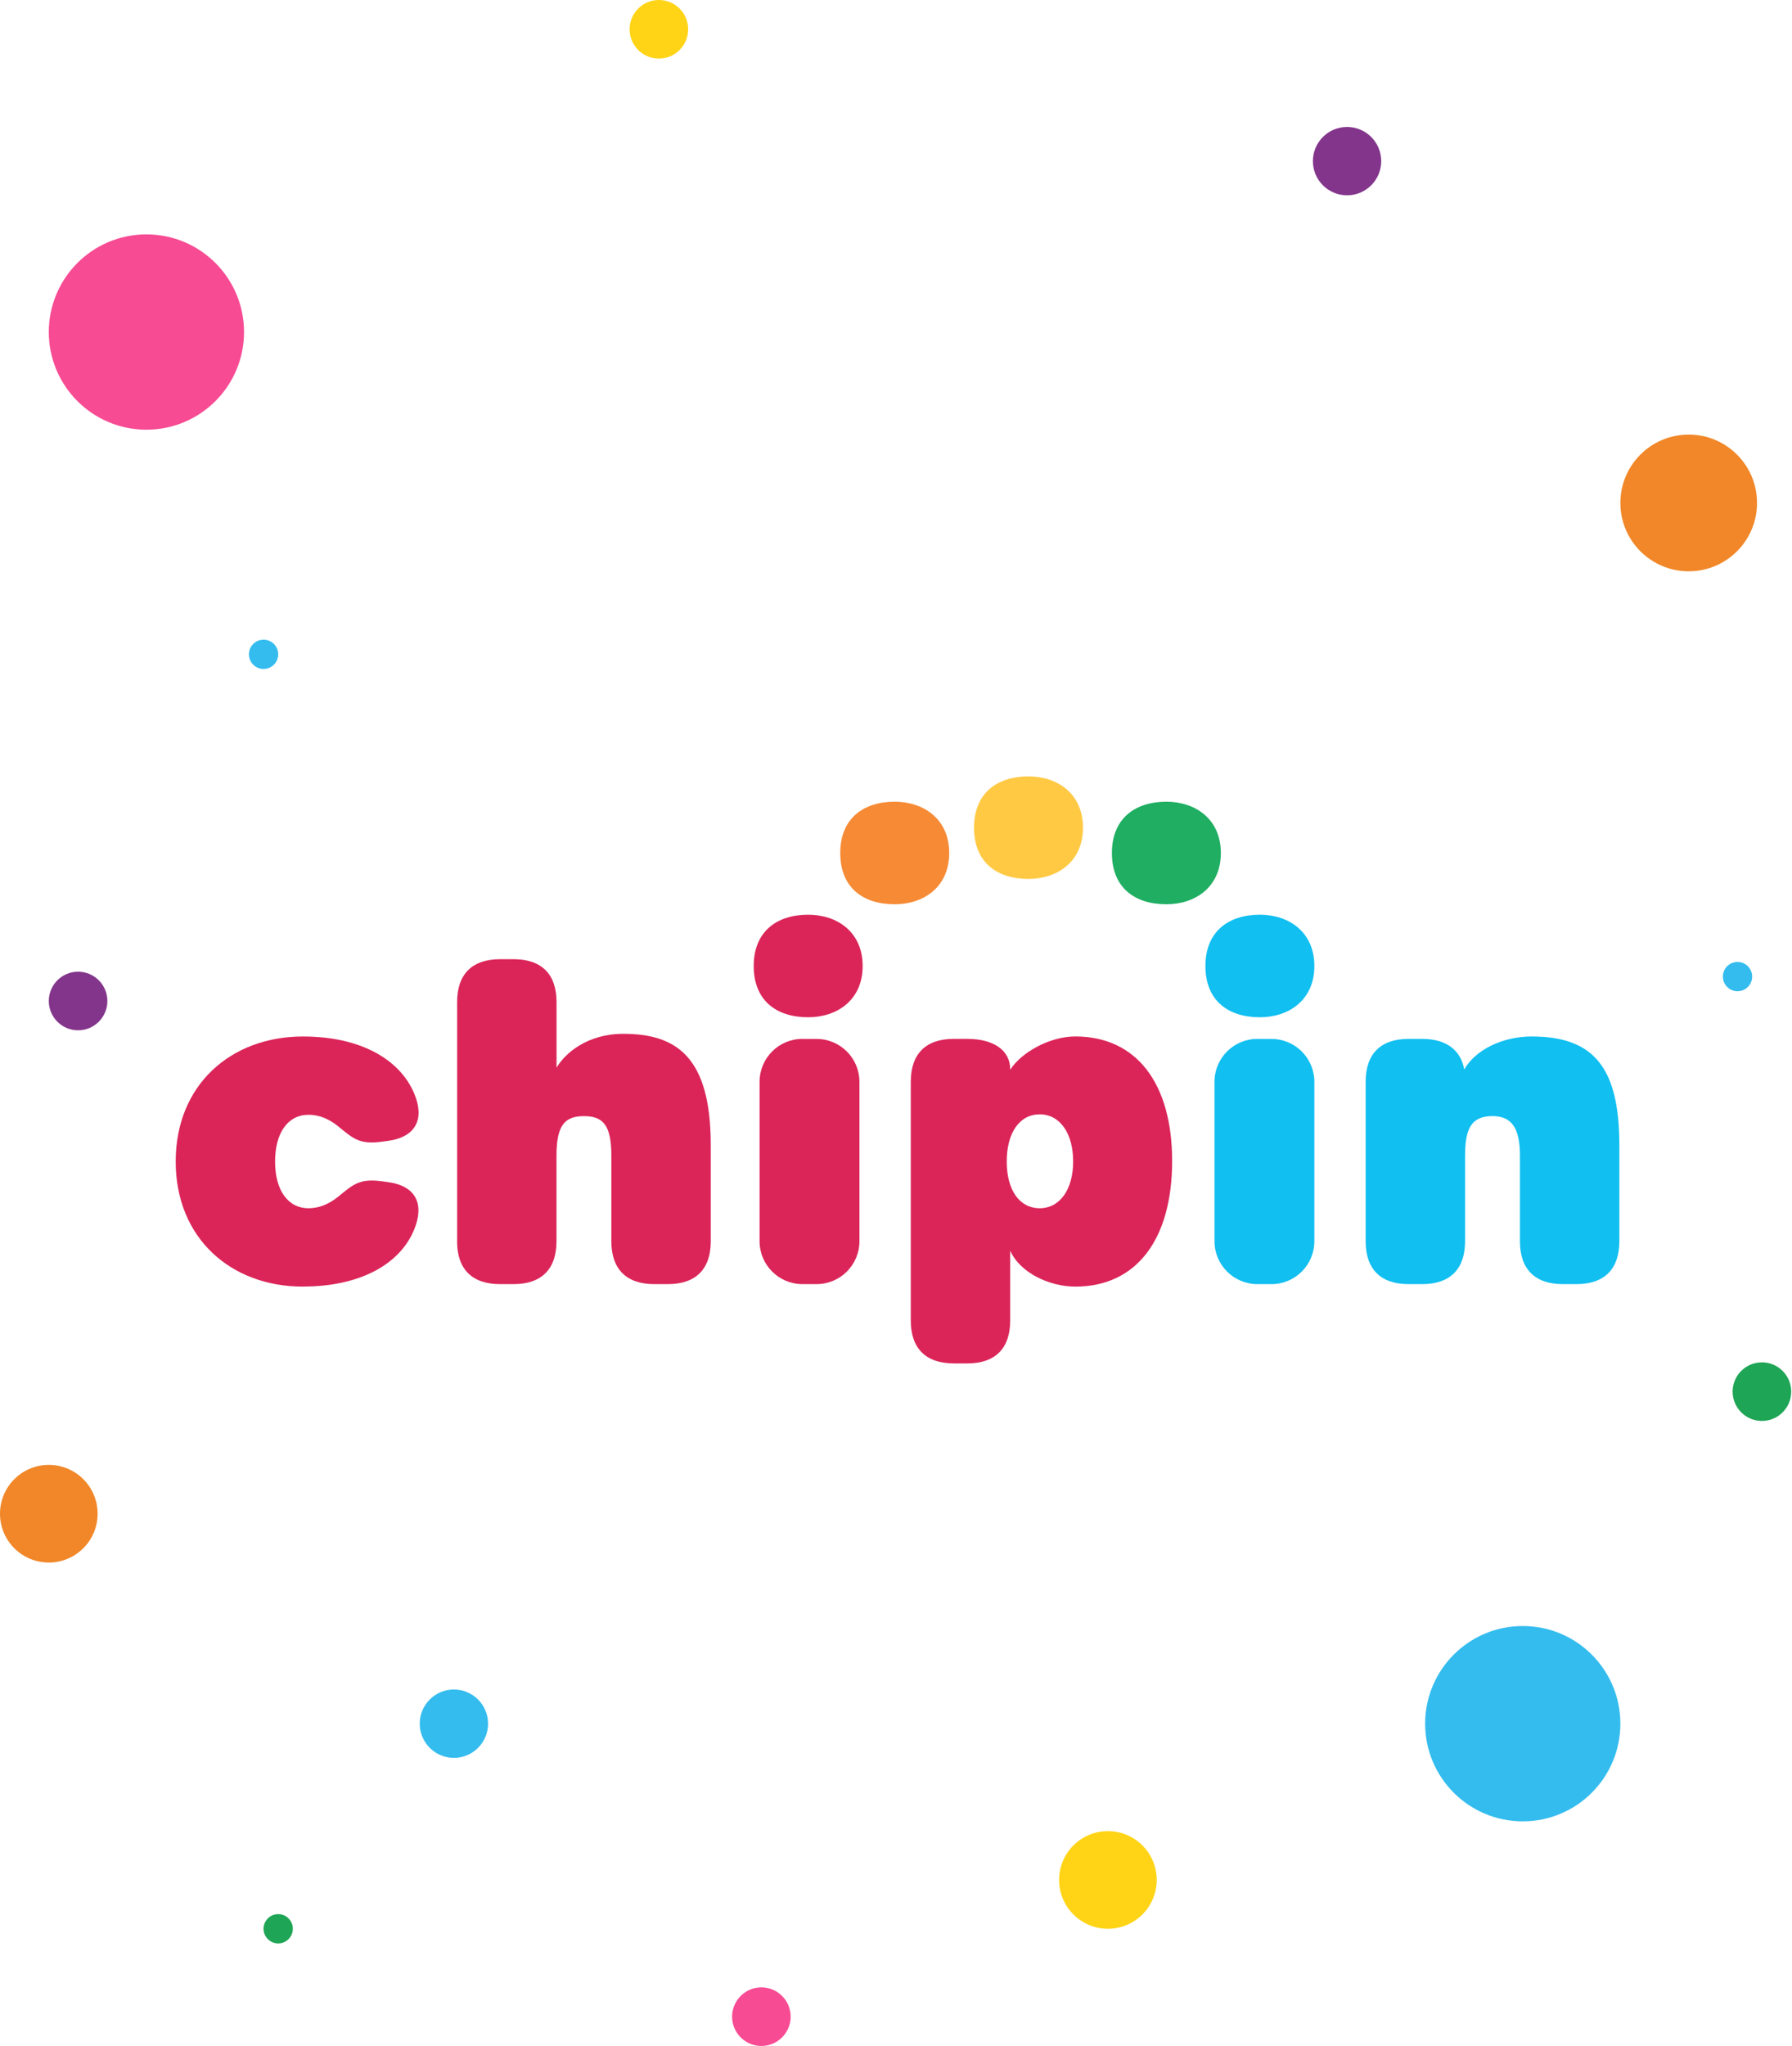 <svg width="170" height="194" viewBox="0 0 170 194" fill="none" xmlns="http://www.w3.org/2000/svg">
<path d="M75.007 191.222C75.007 192.756 73.763 194 72.229 194C70.695 194 69.451 192.756 69.451 191.222C69.451 189.688 70.695 188.444 72.229 188.444C73.763 188.444 75.007 189.688 75.007 191.222Z" fill="#F74B94"/>
<path d="M27.78 182.888C27.78 183.655 27.158 184.277 26.391 184.277C25.624 184.277 25.002 183.655 25.002 182.888C25.002 182.121 25.624 181.499 26.391 181.499C27.158 181.499 27.78 182.121 27.78 182.888Z" fill="#1EA555"/>
<path d="M109.733 178.258C109.733 180.815 107.66 182.888 105.103 182.888C102.546 182.888 100.473 180.815 100.473 178.258C100.473 175.701 102.546 173.628 105.103 173.628C107.66 173.628 109.733 175.701 109.733 178.258Z" fill="#FFD416"/>
<path d="M46.301 163.441C46.301 165.231 44.85 166.683 43.06 166.683C41.27 166.683 39.819 165.231 39.819 163.441C39.819 161.651 41.27 160.2 43.06 160.2C44.85 160.2 46.301 161.651 46.301 163.441Z" fill="#34BCEE"/>
<path d="M153.718 163.442C153.718 168.556 149.572 172.702 144.458 172.702C139.344 172.702 135.198 168.556 135.198 163.442C135.198 158.327 139.344 154.181 144.458 154.181C149.572 154.181 153.718 158.327 153.718 163.442Z" fill="#34BCEE"/>
<path d="M9.26 143.532C9.26 146.089 7.187 148.162 4.63 148.162C2.073 148.162 0 146.089 0 143.532C0 140.975 2.073 138.902 4.63 138.902C7.187 138.902 9.26 140.975 9.26 143.532Z" fill="#F18728"/>
<path d="M169.924 131.957C169.924 133.491 168.68 134.735 167.146 134.735C165.611 134.735 164.368 133.491 164.368 131.957C164.368 130.423 165.611 129.179 167.146 129.179C168.68 129.179 169.924 130.423 169.924 131.957Z" fill="#1EA555"/>
<path d="M10.186 94.916C10.186 96.451 8.942 97.695 7.408 97.695C5.874 97.695 4.63 96.451 4.63 94.916C4.63 93.382 5.874 92.138 7.408 92.138C8.942 92.138 10.186 93.382 10.186 94.916Z" fill="#83358B"/>
<path d="M166.22 92.601C166.22 93.368 165.598 93.99 164.831 93.99C164.063 93.99 163.442 93.368 163.442 92.601C163.442 91.834 164.063 91.212 164.831 91.212C165.598 91.212 166.22 91.834 166.22 92.601Z" fill="#34BCEE"/>
<path d="M26.392 62.043C26.392 62.81 25.77 63.432 25.003 63.432C24.235 63.432 23.613 62.81 23.613 62.043C23.613 61.276 24.235 60.654 25.003 60.654C25.77 60.654 26.392 61.276 26.392 62.043Z" fill="#34BCEE"/>
<path d="M166.683 47.69C166.683 51.27 163.78 54.172 160.201 54.172C156.621 54.172 153.718 51.27 153.718 47.69C153.718 44.11 156.621 41.208 160.201 41.208C163.78 41.208 166.683 44.11 166.683 47.69Z" fill="#F18728"/>
<path d="M23.15 31.485C23.15 36.599 19.005 40.745 13.89 40.745C8.776 40.745 4.63 36.599 4.63 31.485C4.63 26.37 8.776 22.224 13.89 22.224C19.005 22.224 23.15 26.37 23.15 31.485Z" fill="#F74B94"/>
<path d="M131.031 15.279C131.031 17.069 129.58 18.52 127.79 18.52C126 18.52 124.549 17.069 124.549 15.279C124.549 13.489 126 12.038 127.79 12.038C129.58 12.038 131.031 13.489 131.031 15.279Z" fill="#83358B"/>
<path d="M65.284 2.778C65.284 4.312 64.04 5.556 62.506 5.556C60.972 5.556 59.728 4.312 59.728 2.778C59.728 1.244 60.972 0 62.506 0C64.04 0 65.284 1.244 65.284 2.778Z" fill="#FFD416"/>
<path d="M28.739 121.998C21.91 121.998 16.668 117.409 16.668 110.135C16.668 102.862 21.91 98.282 28.739 98.282C34.142 98.282 37.92 100.403 39.305 103.714C40.282 106.047 39.508 107.816 36.786 108.182L36.175 108.265C34.022 108.547 33.452 107.899 32.031 106.76C31.258 106.149 30.364 105.705 29.267 105.705C27.317 105.705 26.095 107.413 26.095 110.135C26.095 112.858 27.313 114.566 29.267 114.566C30.364 114.566 31.258 114.117 32.031 113.511C33.452 112.372 34.022 111.724 36.175 112.006L36.786 112.085C39.508 112.451 40.249 114.21 39.305 116.553C37.962 119.886 34.142 121.993 28.739 121.993V121.998Z" fill="#DB2559"/>
<path d="M43.365 117.696V95.018C43.365 92.374 44.787 90.953 47.431 90.953H48.732C51.375 90.953 52.797 92.374 52.797 95.018V101.236C53.612 99.857 55.723 98.028 59.135 98.028C64.215 98.028 67.428 100.264 67.428 108.594V117.696C67.428 120.34 66.006 121.762 63.363 121.762H62.062C59.418 121.762 57.996 120.34 57.996 117.696V109.571C57.996 106.603 57.144 105.834 55.394 105.834C53.644 105.834 52.792 106.607 52.792 109.571V117.696C52.792 120.34 51.371 121.762 48.727 121.762H47.426C44.782 121.762 43.361 120.34 43.361 117.696H43.365Z" fill="#DB2559"/>
<path d="M76.123 98.514H77.466C79.707 98.514 81.531 100.334 81.531 102.579V117.696C81.531 119.937 79.711 121.762 77.466 121.762H76.123C73.882 121.762 72.058 119.942 72.058 117.696V102.575C72.058 100.334 73.877 98.509 76.123 98.509V98.514Z" fill="#DB2559"/>
<path d="M90.467 129.276C87.823 129.276 86.402 127.855 86.402 125.211V102.575C86.402 99.931 87.823 98.509 90.467 98.509H91.768C94.287 98.509 95.833 99.607 95.833 101.394V101.436C96.88 99.796 99.57 98.278 102.01 98.278C107.821 98.278 111.196 102.737 111.196 110.094C111.196 117.451 107.862 121.998 102.01 121.998C99.57 121.998 96.769 120.701 95.833 118.59V125.216C95.833 127.859 94.412 129.281 91.768 129.281H90.467V129.276ZM101.806 110.135C101.806 107.455 100.547 105.663 98.635 105.663C96.722 105.663 95.505 107.408 95.505 110.135C95.505 112.863 96.722 114.566 98.635 114.566C100.547 114.566 101.806 112.779 101.806 110.135Z" fill="#DB2559"/>
<path d="M119.28 98.514H120.623C122.864 98.514 124.688 100.334 124.688 102.579V117.696C124.688 119.937 122.868 121.762 120.623 121.762H119.28C117.039 121.762 115.215 119.942 115.215 117.696V102.575C115.215 100.334 117.034 98.509 119.28 98.509V98.514Z" fill="#11BFF1"/>
<path d="M145.329 98.282C151.223 98.282 153.621 101.278 153.621 108.594V117.696C153.621 120.336 152.2 121.762 149.556 121.762H148.255C145.611 121.762 144.19 120.34 144.19 117.696V109.566C144.19 106.922 143.375 105.83 141.588 105.83C139.638 105.83 138.986 106.927 138.986 109.566V117.696C138.986 120.336 137.564 121.762 134.92 121.762H133.619C130.976 121.762 129.554 120.34 129.554 117.696V102.575C129.554 99.931 130.976 98.509 133.619 98.509H134.92C137.208 98.509 138.578 99.574 138.907 101.412C139.958 99.546 142.537 98.278 145.324 98.278L145.329 98.282Z" fill="#11BFF1"/>
<path d="M71.502 91.597C71.502 88.37 73.641 86.735 76.669 86.735C79.415 86.735 81.837 88.37 81.837 91.597C81.837 94.824 79.415 96.458 76.669 96.458C73.641 96.458 71.502 94.865 71.502 91.597Z" fill="#DB2559"/>
<path d="M114.354 91.597C114.354 88.37 116.493 86.735 119.521 86.735C122.266 86.735 124.688 88.37 124.688 91.597C124.688 94.824 122.266 96.458 119.521 96.458C116.493 96.458 114.354 94.865 114.354 91.597Z" fill="#11BFF1"/>
<path d="M79.711 80.883C79.711 77.656 81.85 76.021 84.879 76.021C87.624 76.021 90.046 77.656 90.046 80.883C90.046 84.11 87.624 85.744 84.879 85.744C81.85 85.744 79.711 84.152 79.711 80.883Z" fill="#F68A35"/>
<path d="M92.402 78.48C92.402 75.253 94.541 73.618 97.57 73.618C100.315 73.618 102.737 75.253 102.737 78.48C102.737 81.707 100.315 83.341 97.57 83.341C94.541 83.341 92.402 81.749 92.402 78.48Z" fill="#FFC944"/>
<path d="M105.482 80.883C105.482 77.656 107.621 76.021 110.65 76.021C113.395 76.021 115.817 77.656 115.817 80.883C115.817 84.11 113.395 85.744 110.65 85.744C107.621 85.744 105.482 84.152 105.482 80.883Z" fill="#1FAE62"/>
</svg>